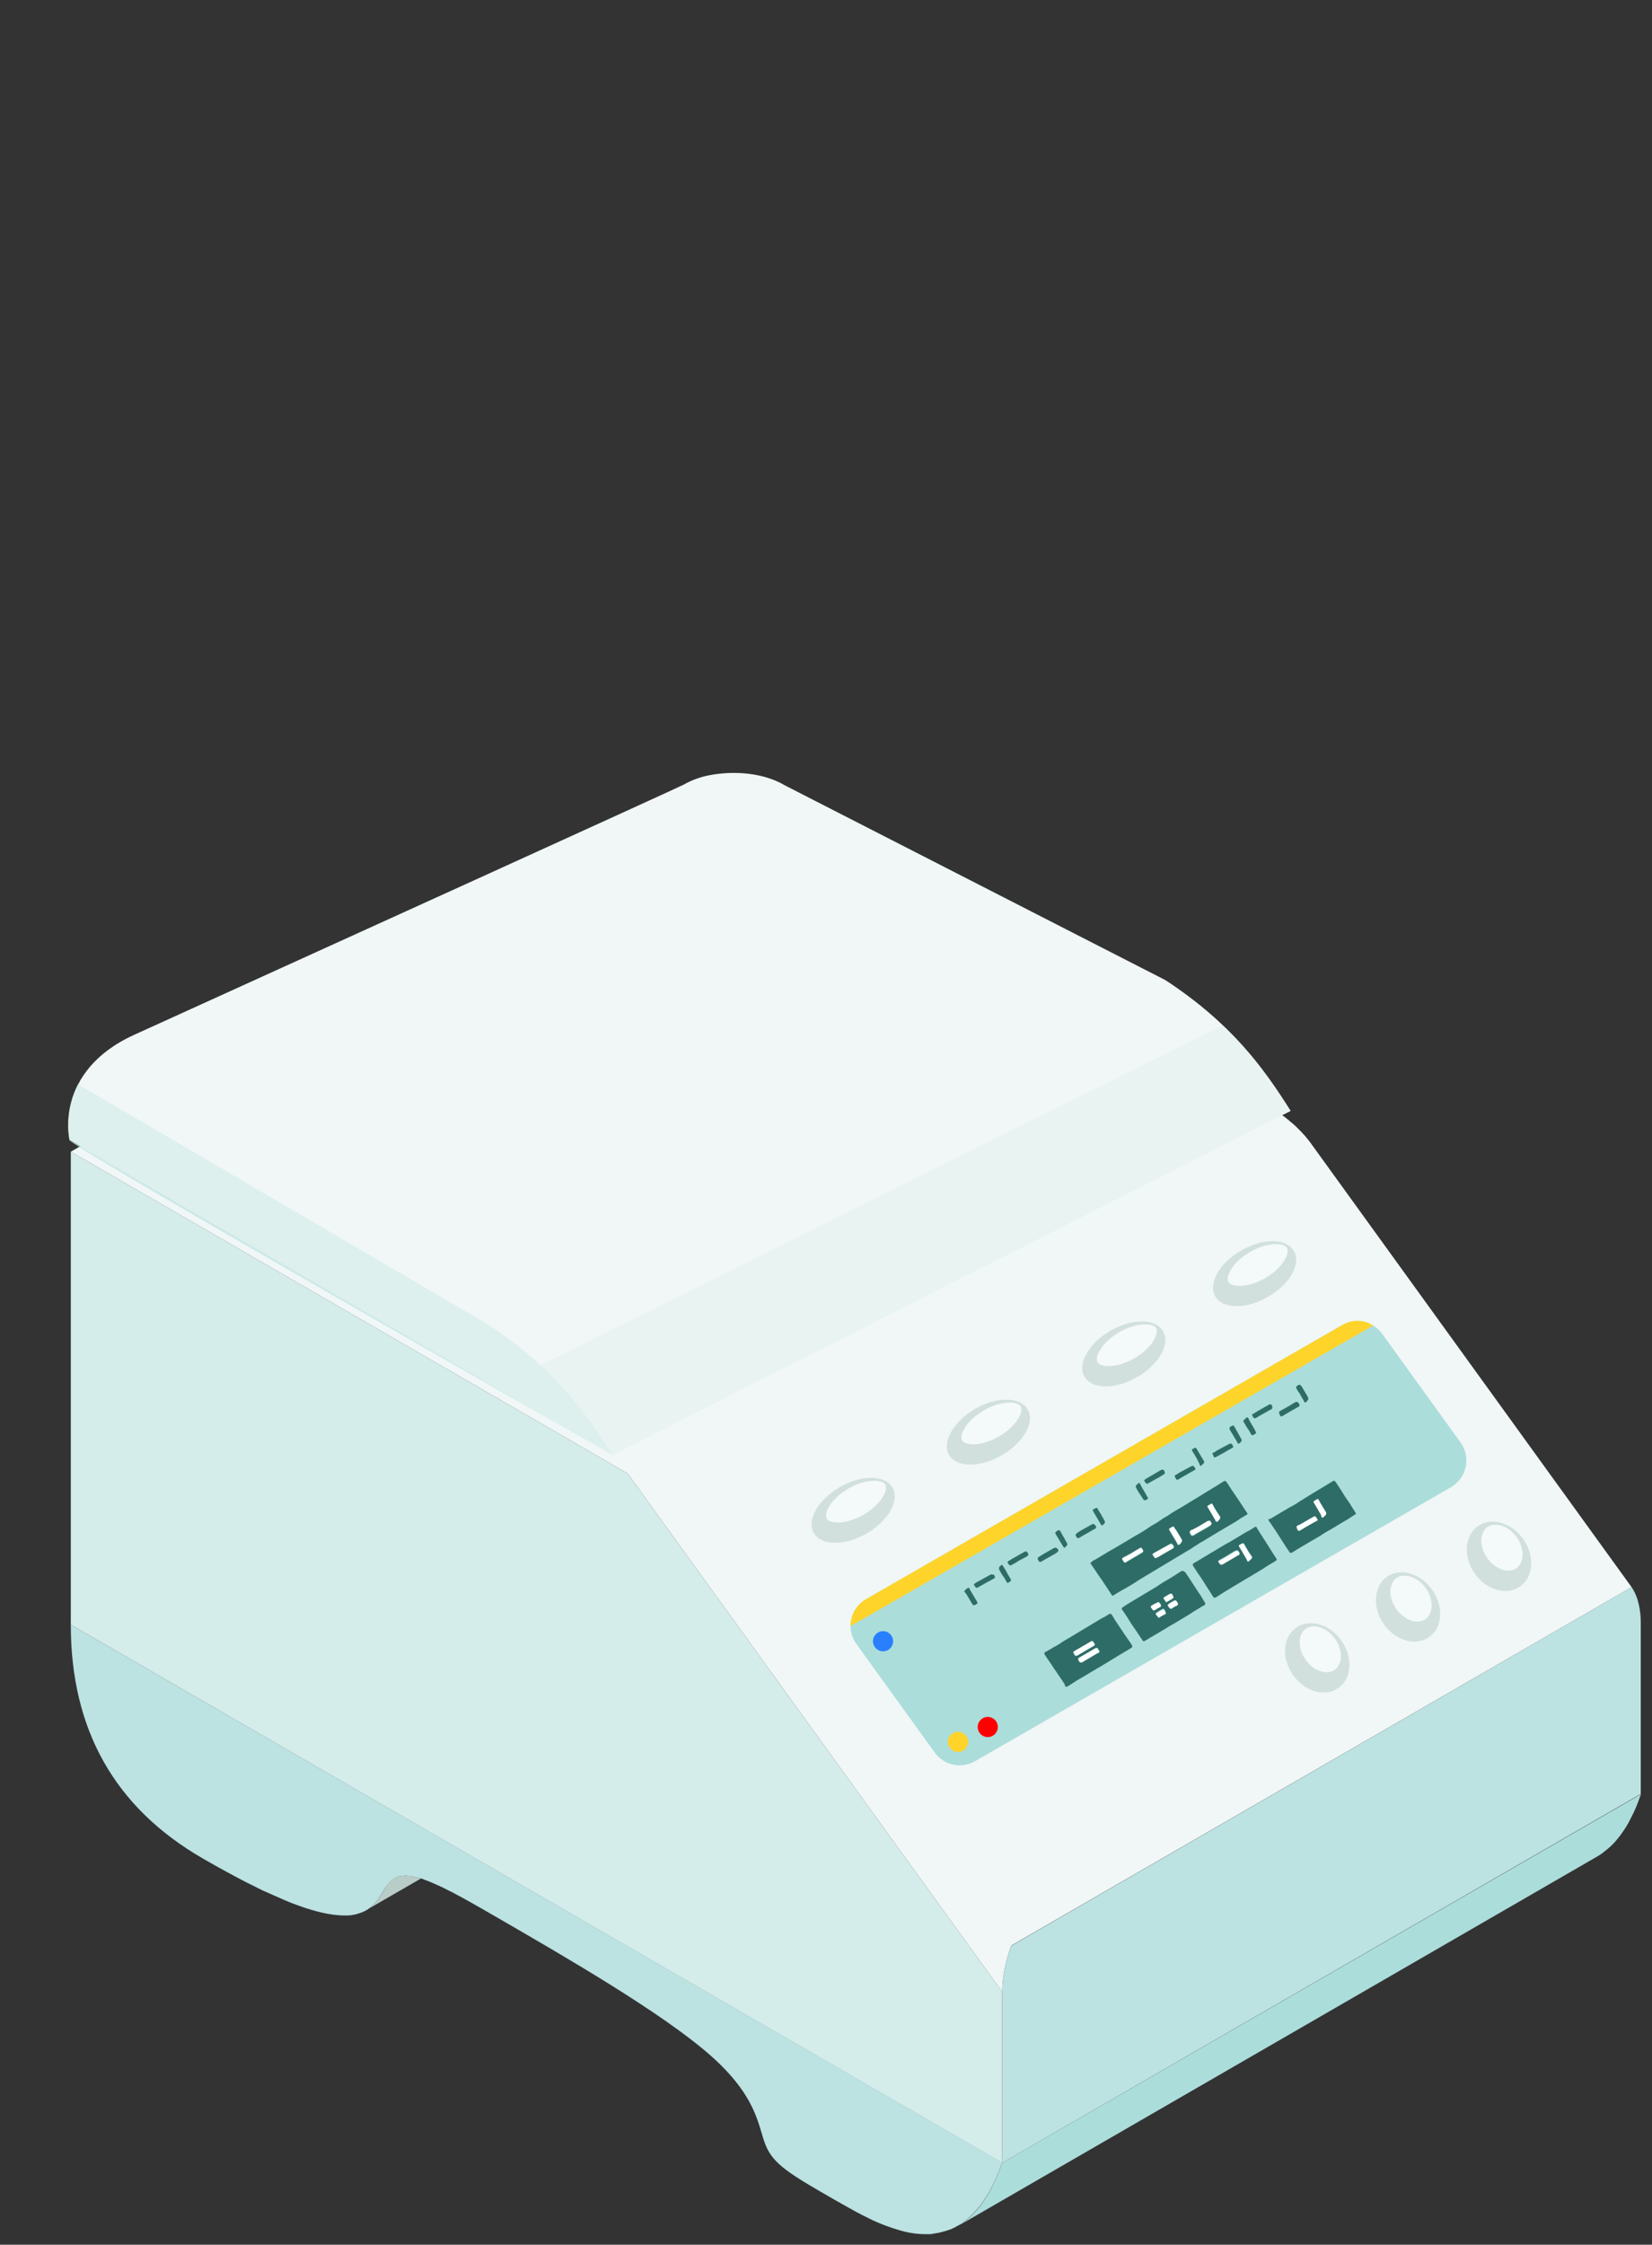 <?xml version="1.0" encoding="utf-8"?>
<!-- Generator: Adobe Illustrator 24.1.0, SVG Export Plug-In . SVG Version: 6.00 Build 0)  -->
<svg version="1.1" id="Capa_1" xmlns="http://www.w3.org/2000/svg" xmlns:xlink="http://www.w3.org/1999/xlink" x="0px" y="0px"
	 viewBox="0 0 721 979" style="enable-background:new 0 0 721 979;" xml:space="preserve">
<rect x="0" y="0" width="721" height="979" fill="#333333" stroke="none"/>
<style type="text/css">
	.st0{fill:#BCE2E2;}
	.st1{fill:#D4ECEA;}
	.st2{fill:#ABDDDB;}
	.st3{fill:#FFFFFF;}
	.st4{fill:#F0F7F6;}
	.st5{fill:#B8CCC8;}
	.st6{opacity:0.25;fill:#D4ECEA;enable-background:new    ;}
	.st7{opacity:0.7;}
	.st8{fill:#2A7FFF;}
	.st9{fill:#FF0000;}
	.st10{fill:#FFD42A;}
	.st11{fill:#2E6D67;}
	.st12{fill:#D1E0DD;}
	.st13{fill:#F4F9F9;}
</style>
<g>
	<g>
		<g>
			<g>
				<g>
					<path class="st0" d="M216.3,489.5c0-0.5,0.1-0.9,0.1-1.4c0-0.3,0.1-1,0.1-1c0.1-0.4,0.1-0.8,0.2-1.2c0.1-0.4,0.2-0.8,0.2-1.1
						c0.1-0.5,0.2-0.9,0.4-1.5c0.1-0.5,0.3-0.9,0.4-1.4c0.1-0.5,0.3-0.9,0.5-1.4c0.4-0.9,0.7-1.8,1.2-2.8c0.1-0.3,0.3-0.5,0.4-0.8
						c1.1-2.2,2.4-4.3,3.9-6.4c0.7-0.9,1.4-1.9,2.2-2.7c0.5-0.6,1.1-1.2,1.6-1.8c1.1-1.2,2.3-2.4,3.6-3.5c0.6-0.6,1.3-1.1,1.9-1.7
						c1.3-1.1,2.7-2.2,4.1-3.2c0.7-0.5,1.3-0.9,2.2-1.5c0.7-0.5,1.4-0.9,2.2-1.5c0.7-0.4,1.3-0.8,2-1.2c0.2-0.1,0.5-0.3,0.7-0.4
						c0.7-0.4,1.3-0.8,2-1.1c2.1-1.2,4.4-2.3,6.7-3.3c0.8-0.4,1.6-0.7,2.4-1.1c0.9-0.4,3.7-1.5,4.2-1.6c1.4-0.5,2.8-1,4.3-1.5
						c0.9-0.3,1.9-0.6,2.9-0.9c0,0,2-0.6,3-0.9c0.5-0.1,2.5-0.7,3-0.8c1-0.2,4.1-1,4.6-1.1s5.1-1,6.2-1.2c1.2-0.2,2.5-0.4,3.7-0.6
						c1.4-0.2,5.4-0.7,5.9-0.8c2.9-0.3,5.8-0.6,8.7-0.7c0.9-0.1,4.1-0.2,4.7-0.2c1,0,2,0,3-0.1c4.3,0,8.6,0.1,12.9,0.4
						c1.4,0.1,5.3,0.5,5.9,0.5c1.8,0.2,3.5,0.4,5.3,0.6c0.7,0.1,3.1,0.5,3.6,0.6c7.5,1.3,14.9,3,21.9,5.4c0.4,0.1,0.8,0.3,1.1,0.4
						c2.3,0.8,4.6,1.7,6.8,2.6c0.7,0.3,1.3,0.5,1.9,0.8c1.3,0.6,2.5,1.2,3.7,1.8c1.9,0.9,3.7,1.9,5.4,2.9c0.5,0.3,0.9,0.5,1.4,0.8
						c7.3,4.4,14,9.9,18.9,16.5c0.4,0.5,0.7,1,1,1.4c3.1,4.6,5.1,9.4,6,14.2c0.2,1,0.3,1.9,0.4,2.9c0,0.5,0.1,1,0.1,1.5s0,1,0,1.5
						s0,0.9,0,1.4c-0.4,7.4-3.2,14.7-8.6,21.4c-9,11.4-23.4,19.3-37.2,24.1c-36.2,12.6-84.2,10.2-116.1-8.1
						c-7.2-4.1-14-9.3-19.2-15.8c-5.6-7-8.4-14.4-8.7-21.8c0-0.4,0-0.8,0-1.1c0-0.5,0-1,0-1.5C216.3,490.2,216.3,489.9,216.3,489.5z
						"/>
					<path class="st1" d="M184.4,497.7c0,0.1,0,0.3,0.1,0.4c0.1,0.4,0.1,0.9,0.2,1.3c0.1,0.4,0.1,0.7,0.2,1.1
						c0.1,0.7,0.3,1.4,0.5,2.1c0.1,0.2,0.1,0.4,0.2,0.7c0.1,0.3,0.2,0.6,0.2,0.9c0.2,0.7,0.4,1.5,0.7,2.2c0.1,0.2,0.1,0.4,0.2,0.6
						c0.1,0.3,0.2,0.6,0.3,0.9c0.2,0.5,0.4,1.1,0.7,1.6c0.3,0.7,0.6,1.4,0.9,2c0.2,0.5,0.5,1,0.8,1.5c0.1,0.2,0.2,0.4,0.4,0.7
						s0.3,0.6,0.5,0.9c0.4,0.7,0.8,1.5,1.3,2.2c0.2,0.3,0.4,0.6,0.6,0.9c0.6,0.9,1.2,1.8,1.9,2.7c0.3,0.4,0.6,0.8,0.9,1.2
						c2.5,3.3,5.6,6.7,9.2,9.9c3.8,3.4,7.9,6.5,12.3,9.4c0-16.3,0.1-51,0.1-51.4c0-0.5,0.1-0.9,0.1-1.4c0-0.3,0.1-1,0.1-1
						c0.1-0.4,0.1-0.8,0.2-1.2c0.1-0.4,0.2-0.8,0.2-1.1c0.1-0.5,0.2-1,0.4-1.4c0.2-0.6,0.3-1,0.5-1.5c0.1-0.5,0.3-0.9,0.5-1.4
						c0.4-0.9,0.7-1.9,1.2-2.8c0.1-0.3,0.3-0.5,0.4-0.8c1.1-2.2,2.4-4.3,3.9-6.4c0.3-0.4,0.7-0.9,1-1.3c0.4-0.5,0.7-0.9,1.1-1.4
						c0.5-0.6,1.1-1.3,1.6-1.8c1.1-1.2,2.3-2.4,3.6-3.5c0.6-0.6,1.3-1.1,1.9-1.7c1.3-1.1,2.7-2.2,4.1-3.2c0.7-0.5,1.3-1,2-1.4
						c0.9-0.6,1.6-1,2.3-1.5c0.8-0.5,1.5-0.9,2.1-1.3c0.2-0.1,0.5-0.3,0.7-0.4c0.7-0.4,1.3-0.8,2-1.1c2.1-1.2,4.4-2.2,6.7-3.3
						c0.8-0.4,1.6-0.7,2.4-1.1c0.9-0.4,3.7-1.5,4.2-1.6c1.4-0.5,2.8-1,4.3-1.5c1-0.3,1.9-0.6,2.9-0.9s5.5-1.5,6-1.7
						c1-0.2,1.9-0.5,2.9-0.7c0.7-0.2,1.2-0.3,1.7-0.4s1-0.2,1.5-0.3c0.5-0.1,1-0.2,1.6-0.3c1-0.2,2-0.4,3.1-0.6
						c1.2-0.2,2.5-0.4,3.7-0.6c1.4-0.2,2.9-0.4,4.4-0.6c0.5-0.1,1-0.1,1.5-0.2c2.9-0.3,5.8-0.6,8.7-0.7c0.9-0.1,4.1-0.2,4.7-0.2
						c1,0,2,0,3-0.1c4.3,0,8.6,0.1,12.9,0.4c1.4,0.1,2.8,0.2,4.1,0.3c0.6,0.1,1.2,0.1,1.8,0.2c1.8,0.2,3.5,0.4,5.3,0.6
						c0.7,0.1,3.1,0.5,3.6,0.6c7.5,1.3,14.9,3,21.9,5.4c0.4,0.1,0.8,0.3,1.1,0.4c2.3,0.8,4.6,1.7,6.8,2.6c0.7,0.3,1.3,0.6,1.9,0.8
						c1.3,0.6,2.5,1.1,3.7,1.8c1.9,0.9,3.7,1.9,5.4,2.9c0.5,0.3,0.9,0.5,1.4,0.8c6.7,4,12.9,8.9,17.7,15c0.4,0.5,0.8,1,1.1,1.5
						c0.3,0.5,0.7,1,1,1.4c3,4.3,5,9.1,6,14.2c0.2,1,0.3,1.9,0.4,2.9c0,0.5,0.1,1,0.1,1.5s0,1,0,1.5c0,0,0,32.5,0,48.8
						c4.3-2.8,8.4-5.8,12.1-9.2c1.8-1.6,3.5-3.3,5-4.9c0.4-0.4,0.8-0.8,1.1-1.2c0.4-0.4,0.7-0.8,1.1-1.2s0.7-0.9,1-1.3
						c0.2-0.3,1.2-1.5,1.3-1.7c0.2-0.2,1.2-1.7,1.6-2.2c0.2-0.3,0.3-0.5,0.5-0.7c0.2-0.4,0.5-0.7,0.7-1.1c0.4-0.7,0.8-1.2,1.1-1.8
						c0.5-0.8,0.8-1.4,1.1-2c0.4-0.7,0.7-1.3,1-1.9c0.3-0.7,0.6-1.2,0.8-1.8c0.1-0.2,0.1-0.3,0.2-0.4c0.4-1,0.8-2,1.1-3
						c0.1-0.3,0.2-0.6,0.3-0.9c0.2-0.6,0.4-1.3,0.6-1.9c0.1-0.4,0.2-0.8,0.3-1.3c0.1-0.6,0.3-1.2,0.4-1.8c0.1-0.4,0.1-0.8,0.2-1.1
						c0.1-0.6,0.2-1.1,0.3-1.7c-2.6-20.2-19-36-36.8-46.3c-58.8-33.9-158.5-26.8-200.3,15.5C192.2,475.5,185.9,485.9,184.4,497.7z"
						/>
					<path class="st2" d="M224.9,515c-5.6-7-8.4-14.4-8.7-21.8c0-0.4,0-0.8,0-1.1c0,16.3,0,32.6,0,48.8c0.7,0.4,1.3,0.9,2,1.3
						c0.5,0.3,2.3,1.4,2.8,1.7c1.7,1,3.2,1.8,4.7,2.6c0.1,0.1,0.3,0.1,0.4,0.2c0.5,0.3,2.2,1.1,2.5,1.2c1.6,0.7,3.1,1.5,4.7,2.2
						c0.5,0.2,4.5,1.9,4.9,2.1c0.5,0.2,0.9,0.4,1.4,0.6c10.3,4,20.9,6.9,31.2,8.9c4.9,0.9,9.9,1.8,15,2.3c0.8,0.1,5.3,0.5,5.5,0.6
						c0.7,0.1,3.9,0.3,4.7,0.4c1.9,0.1,8.3,0.4,9,0.4c15.3,0.5,30.6-0.8,45.2-3.4c0.7-0.1,4.8-1,5.5-1.1
						C373,557,391,550.8,406.1,541c0,0,0-32.6,0-48.8c0,0.5,0,0.9,0,1.4c-0.4,7.4-3.2,14.7-8.6,21.4c-9,11.4-23.4,19.3-37.2,24.1
						c-36.2,12.6-84.2,10.2-116.1-8.1C236.9,526.7,230.1,521.6,224.9,515z"/>
					<path class="st3" d="M172.7,489.7c0.1-0.6,0.1-1.3,0.1-1.9c0.1-0.7,0.2-1.4,0.3-2.1c0.1-0.6,0.2-1.1,0.3-2
						c0-0.2,0.1-0.4,0.1-0.6c0.1-0.5,0.2-1.1,0.3-1.6c0.1-0.6,0.3-1.1,0.4-1.7c0.1-0.3,0.1-0.5,0.2-0.8c0.3-1.2,0.7-2.3,1.1-3.5
						c0.1-0.4,0.3-0.7,0.4-1.1c0.2-0.6,0.5-1.1,0.7-1.7c0.2-0.5,0.9-2,1-2.1c0.3-0.5,0.5-1.1,0.8-1.6c0.1-0.2,0.7-1.3,0.9-1.7
						c0.2-0.4,0.4-0.7,0.6-1.1c0.2-0.4,0.5-0.8,0.8-1.3c0.1-0.1,0.2-0.3,0.3-0.4c0.3-0.4,0.5-0.8,0.8-1.2c0.3-0.4,0.5-0.8,0.8-1.1
						c1.3-1.9,2.7-3.6,4.2-5.4c0.4-0.5,0.9-1,1.3-1.5c13.4-14.9,33.1-25.4,52.1-31.9c12.3-4.2,25.4-7.2,38.9-9.1
						c1.5-0.2,6.8-0.8,8.1-0.9c23.1-2.3,47.1-1.3,69.5,3.3c0.7,0.1,5.1,1.1,6.7,1.5c14.7,3.5,28.6,8.5,40.9,15
						c1.5,0.8,3.1,1.6,4.5,2.5c1.1,0.6,2.1,1.2,3.2,1.9c10.6,6.5,20.3,14.8,27.2,24.6c0.2,0.3,0.5,0.7,0.7,1
						c0.4,0.6,0.8,1.1,1.1,1.7c0.4,0.7,0.8,1.3,1.2,2.1c3.8,6.5,6,13.3,6.8,20c0,0.4,0.1,0.7,0.1,1.1s0,0.7,0.1,1.1
						c0,0.7,0.1,1.3,0.1,2c0,0.4,0,0.8,0,1.3c0,0.6,0,1.2,0,1.8c-0.5,10.8-4.7,21.5-12.6,31.4c-40.1,50.6-155.3,62.5-223.6,23.3
						c-10.5-6.1-20.4-13.5-28-23.1c-8.2-10.4-12.3-21.4-12.7-32.3c0-0.3,0-0.6,0-0.9c0-0.1,0-0.4,0-0.4
						C172.7,491.4,172.7,490.7,172.7,489.7z M438.2,492c0-10.3-3.8-20.7-11.6-30.6c-6.9-8.7-15.9-15.6-25.6-21.2
						c-61.9-35.5-168-25.8-205.4,21.3c-7.2,9.1-11.1,19-11.5,29c0,0.3,0,0.5,0,0.8c0,0.4,0,0.9,0,1.3c0,0.3,0,0.7,0,1s0,0.5,0.1,1.1
						c0,0.7,0.1,1.5,0.2,2.2c0,0.3,0.1,0.6,0.1,0.8c0,0.1,0,0.3,0.1,0.4c0.1,0.4,0.1,0.9,0.2,1.3c0.1,0.4,0.1,0.7,0.2,1.1
						c0.1,0.7,0.3,1.4,0.5,2.1c0.1,0.2,0.1,0.4,0.2,0.7c0.1,0.3,0.2,0.6,0.2,0.9c0.2,0.7,0.4,1.4,0.7,2.2c0.1,0.2,0.1,0.4,0.2,0.6
						c0.1,0.3,0.2,0.6,0.3,0.9c0.2,0.5,0.4,1.1,0.7,1.7s0.6,1.3,0.9,1.9c0.2,0.5,0.5,1,0.8,1.5c0.1,0.2,0.2,0.4,0.4,0.7
						s0.3,0.6,0.5,0.9c0.4,0.7,0.8,1.5,1.3,2.2c0.2,0.3,0.4,0.6,0.6,0.9c0.6,0.9,1.2,1.8,1.9,2.7c0.3,0.4,1.5,2,1.8,2.4
						c5.7,7.2,12.9,13.1,20.6,18.1c0.7,0.4,1.3,0.9,2,1.3c0.5,0.3,2.3,1.4,3.1,1.8c1.5,0.8,2.9,1.7,4.4,2.4c0.1,0.1,0.3,0.2,0.4,0.2
						c0.5,0.3,1.1,0.6,1.6,0.8c0.3,0.2,0.6,0.3,0.8,0.4c1.6,0.7,3.1,1.5,4.7,2.2c0.5,0.2,2.5,1.1,3,1.3c0.3,0.1,2.9,1.2,3.4,1.4
						c14.4,5.6,30,9.3,46.1,11.2c0.8,0.1,1.7,0.2,2.5,0.3s6.8,0.6,7.7,0.7c1.9,0.1,3.8,0.2,5.7,0.3c0.4,0,0.9,0.1,1.3,0.1
						c0.6,0,1.3,0.1,1.9,0.1c15.2,0.2,30.5-0.8,45.2-3.4c0.4-0.1,0.7-0.1,1.1-0.2c0.3-0.1,0.7-0.1,1-0.2c0.4-0.1,0.9-0.2,1.3-0.3
						c0.7-0.2,1.4-0.3,2.1-0.4c27.7-6.2,52-17.7,67.5-34c0.4-0.4,0.8-0.8,1.1-1.2c0.4-0.4,0.7-0.8,1.1-1.2c0.3-0.4,0.7-0.8,1-1.3
						c0.1-0.1,0.2-0.3,0.3-0.4c0.1-0.1,2.3-3.1,2.6-3.6c0.2-0.3,0.3-0.5,0.5-0.7c0.3-0.4,0.5-0.7,0.8-1.2s0.7-1.1,1.1-1.9
						c0.3-0.6,0.7-1.2,1-1.9c0.3-0.6,0.6-1.2,1-2c0.3-0.6,0.5-1.1,0.8-1.7c0.1-0.2,0.1-0.3,0.2-0.4c0.4-1,0.8-2,1.1-3
						c0.1-0.3,0.2-0.6,0.3-0.9c0.2-0.6,0.4-1.3,0.6-1.9c0.1-0.4,0.2-0.8,0.3-1.3c0.1-0.6,0.3-1.2,0.4-1.8c0.1-0.4,0.1-0.8,0.2-1.1
						c0.1-0.6,0.2-1.1,0.3-1.7c0-0.1,0-0.3,0.1-0.4c0-0.4,0.1-0.8,0.1-1.2c0.1-0.7,0.1-1.3,0.1-2c0-0.6,0.1-1.2,0.1-1.8V492H438.2z"
						/>
					<path class="st1" d="M449.5,494c-0.5,10.8-4.7,21.5-12.6,31.4c-40.1,50.6-155.3,62.5-223.6,23.3c-10.5-6.1-20.4-13.5-28-23.1
						c-8.2-10.4-12.3-21.4-12.7-32.3c0-0.3,0-0.6,0-0.9c0,3.4,0,6.8,0,10.2c0-0.1,0,0.2,0,0.4c0-0.2,0-0.3,0-0.4
						c-0.2,13.8,5.8,29.2,21.8,43.6c19.4,17.6,47.1,27.9,72.8,32.8c28.5,5.5,59.1,5.5,87.6,0.1c25.7-4.9,53.4-15.2,72.8-32.7
						c15.1-13.6,21.4-28.2,21.9-41.4c0-0.3,0-9,0-12.6C449.5,492.9,449.5,493.4,449.5,494z"/>
					<path class="st4" d="M401,451.3c17.8,10.3,34.2,26.1,36.8,46.3c0-0.1,0-0.3,0.1-0.4c0.1-0.4,0.1-0.8,0.1-1.2
						c0.1-0.6,0.1-1.3,0.1-2s0.1-1.3,0.1-1.9c0-10.5-3.8-20.9-11.6-30.8c-6.9-8.7-15.9-15.6-25.6-21.2
						c-61.9-35.5-168-25.8-205.4,21.3c-7.2,9.1-11.1,19-11.5,29c0,0.3,0,0.5,0,0.8s0,0.5,0,0.8c0,0.2,0,0.3,0,0.5c0,0.3,0,0.7,0,1
						s0,0.5,0,0.7c0.1,1,0.1,1.8,0.2,2.5c0,0.3,0.1,0.6,0.1,0.8c1.5-11.7,7.8-22.2,16.3-30.8C242.5,424.5,342.2,417.4,401,451.3z"/>
					<polygon class="st1" points="30.9,502.3 30.9,708.6 437.4,943.3 437.4,868.7 273.9,642.6 					"/>
					<path class="st0" d="M184.2,819.4c0.3,0.1,0.7,0.2,1,0.4c0.4,0.1,1.6,0.6,1.9,0.7c0.1,0,2.6,1.1,2.8,1.2
						c0.2,0.1,0.5,0.2,0.7,0.3c0.9,0.4,1.8,0.8,2.8,1.3c0.1,0.1,4,2,4,2c0.3,0.2,3.8,2,4.3,2.3c5.1,2.8,10.8,6.1,17.2,9.8
						c28,16.2,69.9,40.4,90.9,58.8c21,18.4,21,31.2,24.4,39.5c3.5,8.3,10.3,12.4,31.1,24.3c0.7,0.4,7.8,4.4,8.6,4.8
						c0.8,0.4,1.5,0.8,2.3,1.2s3.2,1.6,3.6,1.8c0.8,0.4,1.6,0.8,2.4,1.1c3.3,1.5,6.7,2.7,10.1,3.7c0.8,0.2,1.7,0.5,2.5,0.7
						c3,0.7,6,1.1,9,1.1c0.4,0,0.8,0,1.1,0c0.3,0,0.6,0,0.8,0c0.4,0,0.7,0,0.9-0.1c0.2,0,0.4,0,0.6-0.1c0.4,0,0.7-0.1,1.1-0.2
						c0.3,0,0.5-0.1,0.8-0.1s0.6-0.1,0.9-0.2c0.3-0.1,0.6-0.1,0.9-0.2c0.4-0.1,0.5-0.1,0.7-0.2c0.4-0.1,0.6-0.2,0.8-0.2
						c0.2,0,0.4-0.1,0.6-0.2c0.1,0,0.2-0.1,0.4-0.1c0.6-0.2,1-0.4,1.5-0.5c0.2-0.1,0.4-0.2,0.6-0.3s0.3-0.1,0.5-0.2
						c0.1-0.1,0.6-0.3,0.6-0.3c0.2-0.1,0.8-0.4,0.9-0.5c0.4-0.2,0.5-0.3,0.6-0.3c0.5-0.3,0.8-0.5,1.1-0.6c0.3-0.2,0.7-0.4,1-0.7
						c0.4-0.3,0.6-0.4,0.8-0.6c0.2-0.2,0.7-0.6,0.7-0.6c6-4.8,11.4-12.7,15.7-25L30.9,708.6c0,45.8,19.2,79.8,57.7,102
						c7.1,4.1,13.6,7.6,19.4,10.6c1.7,0.8,3.3,1.6,4.8,2.4c1.6,0.8,3.1,1.5,4.6,2.1c1.5,0.7,2.9,1.3,4.3,1.9c0.7,0.3,1.4,0.6,2,0.9
						c1.3,0.6,3.9,1.6,3.9,1.6c1.2,0.5,2.5,0.9,3.6,1.3c0.6,0.2,1.2,0.4,1.7,0.6c7.8,2.6,13.7,3.5,18.2,3.4c0.3,0,0.6,0,0.8,0
						c0.8,0,1.6-0.1,2.3-0.3c0.4-0.1,0.6-0.1,0.7-0.1c0.2,0,0.5-0.1,0.7-0.2c0.2-0.1,0.4-0.1,0.7-0.2c0.2-0.1,0.4-0.1,0.6-0.2
						c0.2-0.1,0.4-0.1,0.6-0.2c0.2-0.1,0.8-0.3,0.8-0.3c0.1-0.1,0.3-0.1,0.4-0.2c0,0,0.4-0.2,0.5-0.2c0.7-0.4,1.1-0.6,1.5-0.9
						c0.3-0.2,0.5-0.4,0.8-0.6c0.2-0.2,0.4-0.3,0.6-0.5c3.8-3.2,5.3-7.7,7.7-10.3c0.7-0.8,1.5-1.4,2.3-1.9c0.4-0.3,0.9-0.5,1.4-0.7
						c0.1,0,0.3-0.1,0.4-0.1c0.3-0.1,0.7-0.2,1-0.2c2.4-0.5,5.4,0,8.9,1C184,819.3,184.1,819.4,184.2,819.4z"/>
					<path class="st5" d="M162.1,831.5c-0.2,0.2-0.4,0.3-0.6,0.5c-0.3,0.2-0.5,0.4-0.8,0.6c-0.1,0.1-0.2,0.2-0.4,0.2
						c7.8-4.5,15.6-9,23.4-13.5c-3.5-1.1-6.4-1.5-8.9-1c-0.3,0.1-0.7,0.1-1,0.2c-0.1,0-0.3,0.1-0.4,0.1c-0.5,0.2-1,0.4-1.4,0.7
						c-0.8,0.5-1.6,1.1-2.3,1.9C167.5,823.9,165.9,828.3,162.1,831.5z"/>
					<path class="st2" d="M697.4,809.5c0.5-0.3,1-0.6,1.4-0.9c0.2-0.2,0.5-0.3,0.7-0.5s0.4-0.3,0.6-0.5c0.5-0.4,1-0.8,1.5-1.2
						c0.2-0.2,0.5-0.4,0.7-0.6c0.2-0.2,0.5-0.4,0.7-0.6c0.2-0.2,0.5-0.5,0.7-0.7s0.4-0.5,0.7-0.7c0.3-0.3,0.5-0.6,0.8-0.9
						c0.6-0.7,1.2-1.5,1.8-2.2c1.1-1.5,2.2-3.1,3.2-4.8c0.4-0.6,0.7-1.3,1.1-2c0.4-0.8,0.8-1.6,1.2-2.4c0.2-0.4,0.4-0.8,0.6-1.2
						c1.1-2.4,2.1-5,3.1-7.8L437.4,943.3c-4.3,12.3-9.7,20.3-15.7,25c0,0-0.5,0.4-0.7,0.6c-0.2,0.2-0.4,0.3-0.7,0.5
						c-0.5,0.3-0.8,0.6-1.1,0.8c-0.3,0.2-0.5,0.3-0.7,0.4C511.1,917.1,697.3,809.6,697.4,809.5z"/>
					<path class="st0" d="M437.4,868.7v74.6l278.7-160.9v-74.6c0-5.3-1-11.2-4-15.6L441.4,848.6C439,854.9,437.4,862,437.4,868.7z"
						/>
					<path class="st1" d="M561,487.3c-0.9-0.7-1.9-1.4-2.8-2c1,0.7,2,1.4,3,2.2C561.2,487.4,561.1,487.3,561,487.3z"/>
					<path class="st1" d="M561.4,487.6c0.8,0.6,1.8,1.4,2.7,2.2C563.2,489,562.3,488.3,561.4,487.6z"/>
					<path class="st1" d="M564.8,490.4c0.4,0.4,0.8,0.7,1.1,1.1c-0.1-0.1-0.2-0.2-0.3-0.3c-0.2-0.2-0.4-0.4-0.6-0.6L564.8,490.4z"/>
					<path class="st4" d="M711.8,691.8c-46.7-64.5-93.3-129.1-140-193.6c-0.1-0.1-0.2-0.3-0.3-0.4c-0.4-0.5-0.6-0.8-0.8-1
						s-0.3-0.4-0.5-0.6s-0.3-0.4-0.5-0.6c-0.4-0.5-0.7-0.8-1-1.1c-0.2-0.2-0.4-0.5-0.6-0.7c-0.2-0.2-0.7-0.7-0.7-0.7
						c-0.4-0.4-0.7-0.7-1.1-1.1c-0.1-0.1-0.2-0.2-0.3-0.3c-0.6-0.6-1-0.9-1.4-1.3c-0.3-0.3-0.5-0.5-0.7-0.6
						c-0.9-0.8-1.9-1.6-2.8-2.3c-1-0.8-2-1.5-3-2.2c-0.3-0.2-0.7-0.5-1-0.7c-0.4-0.3-247.6-143.2-247.6-143.2L30.9,502.3l243,140.3
						l163.5,226.1c0-6.8,1.6-13.8,4-20.2l270.7-156.3C712,692,711.9,691.9,711.8,691.8z M267.2,579c-25.6-4.9-53.3-15.2-72.8-32.8
						c-15.9-14.4-21.9-29.8-21.8-43.6c0-3.4,0.1-12.8,0.1-13c0.1-0.6,0.1-1.3,0.1-1.9c0.1-0.7,0.2-1.4,0.3-2.1
						c0.1-0.6,0.2-1.1,0.3-1.7c0.1-0.5,0.1-0.7,0.2-0.9c0.1-0.5,0.2-1.1,0.3-1.6c0.1-0.6,0.3-1.1,0.4-1.7c0.1-0.3,0.1-0.5,0.2-0.8
						c0.3-1.2,0.7-2.3,1.1-3.5c0.1-0.4,0.3-0.7,0.4-1.1c0.2-0.6,0.5-1.1,0.7-1.7c0.2-0.5,0.9-2,1-2.1c0.3-0.5,0.5-1.1,0.8-1.6
						c0.1-0.2,0.2-0.3,0.3-0.5c0.2-0.4,0.4-0.8,0.7-1.2c0.2-0.4,0.4-0.7,0.6-1.1c0.3-0.4,0.5-0.8,0.8-1.3c0.1-0.1,0.2-0.3,0.3-0.4
						c0.3-0.4,0.5-0.8,0.8-1.2c0.2-0.4,0.5-0.8,0.8-1.1c1.3-1.9,2.7-3.6,4.2-5.4c0.4-0.5,0.9-1,1.3-1.5c19.8-22.1,53.7-36,91-41
						c1.4-0.2,2.9-0.4,4.3-0.5c1.2-0.1,2.5-0.3,3.8-0.4c23.2-2.3,47.1-1.1,69.5,3.3c0.7,0.1,5.1,1.1,6.7,1.5
						c14.7,3.4,28.6,8.4,40.9,15c1.5,0.8,3.1,1.6,4.5,2.5c1.1,0.6,2.1,1.3,3.2,1.9c9.3,5.7,17.9,12.6,24.7,21.1
						c0.9,1.1,1.7,2.3,2.5,3.4c0.2,0.3,0.5,0.7,0.7,1c0.4,0.6,0.8,1.1,1.1,1.7c0.4,0.7,0.8,1.3,1.2,2c3.6,6.3,5.9,13,6.8,20.1
						c0,0.4,0.1,0.7,0.1,1.1s0.1,0.7,0.1,1.1c0,0.7,0.1,1.3,0.1,2c0,0.4,0,13.8,0,14.1c-0.5,13.2-6.8,27.8-21.9,41.4
						c-19.5,17.5-47.2,27.8-72.8,32.7C326.3,584.5,295.7,584.5,267.2,579z"/>
				</g>
			</g>
		</g>
	</g>
</g>
<g>
	<path class="st4" d="M508.7,427.5l-166-84.9c-9.6-5.7-22.6-6.6-33.6-4.4c-3.8,0.8-7.4,2.1-10.7,4c-0.2,0.3-152.3,69.4-239.8,109.1
		c-35.4,16.1-28.2,45.9-28.2,45.9l236.9,137.4l296-150.1C551.2,465.3,537.3,446.3,508.7,427.5z"/>
	<path class="st6" d="M533.7,447.2L235.8,595.4c14.1,13,23.2,26,31.4,39.1c0,0-3.3-1.9-9.1-5.1l0,0l9.1,5.3l296-150.1
		C555.4,472,546.7,459.5,533.7,447.2z"/>
	<g class="st7">
		<path class="st0" d="M30.3,497.2c-1.1,1.9,184.3,107.4,227.8,132.1L30.3,497.2L30.3,497.2z"/>
		<path class="st1" d="M30.2,496.7c0.1,0.3,0.1,0.5,0.1,0.5l0,0C30.6,497,30.5,496.9,30.2,496.7z"/>
		<path class="st1" d="M212.7,577.5L34,472.9c-5.7,11.1-4.2,21.4-3.8,23.8c0.3,0.2,0.3,0.4,0.1,0.5l227.8,132.1
			c5.8,3.3,9.1,5.1,9.1,5.1C255.2,615.3,241.3,596.3,212.7,577.5z"/>
	</g>
</g>
<g>
	<g id="Capa_3_1_">
		<g>
			<path class="st2" d="M585.8,577.9L377.9,697.5c-6.9,4-8.7,13.1-4.2,19.4l34.3,47.5c4,5.5,11.5,7.1,17.4,3.8l207.9-119.6
				c6.9-4,8.7-13.1,4.2-19.4l-34.3-47.5C599.3,576.2,591.7,574.6,585.8,577.9z"/>
			<circle class="st8" cx="385.4" cy="715.8" r="4.4"/>
			<circle class="st9" cx="431.1" cy="753.2" r="4.4"/>
			<circle class="st10" cx="418.1" cy="759.7" r="4.4"/>
			<g id="dwrWbA_1_">
				<g>
					<path class="st11" d="M476.7,680.9c0.6-0.4,1.2-0.6,1.8-1c1-0.6,2-1.2,3-1.8c1-0.6,2-1.2,3-1.8c0.8-0.4,1.8-1,2.8-1.6
						c1.4-0.8,3-1.8,4.4-2.6c1.4-0.8,2.6-1.6,4-2.4c1.6-0.8,3-1.8,4.4-2.6c1.6-1.2,3.4-2.2,5.1-3.2c1.4-1,2.8-2,4.4-2.8
						c1.6-1.2,3.4-2.2,5.1-3.2c1.8-1,3.6-2.2,5.3-3.2c2.2-1.4,4.4-2.6,6.5-4c2.4-1.4,5-3,7.5-4.6c0.6-0.4,1-0.2,1.4,0.4
						c1.2,1.8,2.2,3.4,3.4,5.1c1.4,2,2.8,4.2,4.2,6.3c0.4,0.6,0.8,1.2,1.2,1.8c0.4,0.6,0.4,0.6-0.2,1c-0.8,0.4-1.6,1-2.4,1.4
						c-1.6,1.2-3.4,2.2-5.1,3.2c-1.4,0.8-3,1.8-4.4,2.6c-1.4,0.8-2.6,1.6-4,2.4s-2.8,1.8-4.4,2.6c-0.8,0.6-1.8,1.2-2.8,1.8
						c-1,0.8-2.2,1.4-3.2,2c-1,0.6-2,1.2-3,1.8c-1,0.6-2,1.2-3,1.8c-1,0.6-2,1.2-3,1.8c-1,0.6-2,1.2-3,1.8c-1,0.6-2,1.2-3,1.8
						c-1,0.6-2,1.2-3,1.8c-1,0.6-2,1.2-3,1.8c-0.8,0.6-1.8,1.2-2.8,1.8c-1,0.6-2,1.2-3,1.8c-1.6,0.8-3.2,1.8-4.8,2.8
						c-0.6,0.4-0.6,0.2-1-0.2c-0.4-0.8-1-1.4-1.4-2.2c-1.4-2-2.6-4-4-5.9c-1.2-1.8-2.4-3.6-3.6-5.3c0-0.2-0.2-0.4-0.2-0.6
						C476.5,681.3,476.7,681.1,476.7,680.9z M497.5,675.4c-1.4,0.8-2.6,1.6-4,2.4c-1,0.6-2,1-3,1.6c-0.8,0.4-0.8,0.6-0.4,1.2
						c0.8,1.2,0.8,1.2,2,0.4c2-1.2,4.2-2.4,6.1-3.6c0.2-0.2,0.4-0.2,0.6-0.4c0.2-0.2,0.2-0.4,0.2-0.6c-0.2-0.4-0.6-0.8-0.8-1.2
						c-0.2-0.2-0.2-0.2-0.4-0.2C497.7,675.2,497.5,675.2,497.5,675.4z M504.2,679.3c0,0.2,0.4,0,0.6,0s0.6-0.2,0.8-0.4
						c1.8-1,3.8-2.2,5.5-3.2c0.2-0.2,0.6-0.4,1-0.6c0.4-0.2,0.4-0.4,0.2-0.8c-0.8-1.2-0.8-1.4-2.2-0.6c-2.2,1.2-4.4,2.4-6.5,3.6
						c-0.2,0.2-0.4,0.4-0.6,0.6C503.2,678.5,503.6,679.1,504.2,679.3z M526.6,663.9c-2,1-4,2.2-5.9,3.4c-0.4,0.2-0.6,0.2-1,0.4
						c-0.6,0.2-0.6,0.4-0.4,1c0.2,0.2,0.2,0.6,0.4,0.8c0.4,0.4,0.6,0.4,1.2,0.2c0.4-0.2,0.6-0.4,1-0.6c2-1.2,4-2.2,5.9-3.4
						c0.2-0.2,0.4-0.2,0.6-0.4s0.2-0.4,0.2-0.6c-0.2-0.4-0.4-0.8-0.8-1.2c0-0.2-0.2-0.2-0.4-0.2C527.2,663.5,527,663.5,526.6,663.9z
						 M515.7,671.8c0-0.2,0-0.4-0.2-0.6c-1.2-1.6-2.2-3.4-3.2-5.1c-0.2-0.4-0.4-0.4-0.8-0.2c-0.4,0.2-0.6,0.4-1,0.6
						c-0.4,0.2-0.4,0.4-0.2,0.8c1,1.8,2,3.4,3,5c0.2,0.4,0.4,0.8,0.6,1.2c0.2,0.2,0.4,0.4,0.4,0.4
						C514.9,673.8,516.1,672.4,515.7,671.8z M527.2,657.4c1,1.8,2,3.4,3,5.1c0.2,0.2,0.2,0.6,0.4,0.8c0.2,0.4,0.4,0.4,0.8,0.2
						c0.4-0.4,0.6-0.8,1-1.2c0.4-0.4,0.2-0.6,0-1c-0.8-1.2-1.6-2.2-2.2-3.4c-0.4-0.6-0.6-1.2-1-1.8c-0.2-0.4-0.4-0.4-0.8-0.2
						c-0.4,0.2-0.6,0.4-1,0.6c-0.2,0-0.2,0.2-0.4,0.4C527,657.2,527,657.4,527.2,657.4z"/>
					<path class="st11" d="M554.3,662.5c1.4-0.8,2.6-1.6,4-2.4s3-1.8,4.4-2.6c1.2-0.6,2.2-1.2,3.2-1.8c0.8-0.6,1.8-1.2,2.8-1.8
						c1.4-0.8,2.8-1.8,4.2-2.6c1.4-0.8,2.6-1.6,4-2.4c1.6-1,3-1.8,4.6-2.8c0.6-0.4,1-0.4,1.4,0.2c0.6,1,1.4,2,2,3
						c1.2,2,2.6,4.2,4,6.1c0.8,1.4,1.8,2.8,2.6,4.2c0.4,0.4,0.4,0.6-0.2,1s-1,0.6-1.6,1c-1,0.8-2.2,1.4-3.2,2s-2,1.2-3,1.8
						c-1,0.6-2,1.2-3,1.8c-0.8,0.4-1.8,1-2.8,1.6c-1,0.8-2.2,1.4-3.2,2c-1.8,1-3.4,2-5.1,3c-1.8,1-3.6,2.2-5.3,3.2
						c-0.6,0.4-1,0.4-1.4-0.2c-0.6-1-1.4-2-2-3c-1-1.6-2.2-3.4-3.2-5c-1.2-1.8-2.2-3.4-3.4-5.1c-0.2-0.2-0.4-0.4-0.4-0.6
						C553.5,662.5,553.7,662.3,554.3,662.5z M573.3,661.5c-2,1-4,2.2-5.9,3.4c-0.4,0.2-0.6,0.2-1,0.4c-0.4,0.2-0.6,0.6-0.4,1
						c0,0.2,0,0.2,0,0.2c0.6,1.4,0.8,1.4,2,0.6c1.8-1.2,3.8-2.2,5.5-3.2c0.4-0.2,0.8-0.4,1.2-0.6s0.4-0.4,0.2-0.8
						c-0.2-0.2-0.4-0.6-0.6-0.8c0-0.2-0.2-0.2-0.4-0.4C573.7,661.3,573.5,661.5,573.3,661.5z M573.5,655.4c1,1.8,2,3.4,3,5.1
						c0,0.2,0.2,0.6,0.2,0.8c0.2,0.6,0.6,0.6,1,0.2c0.4-0.2,0.6-0.6,0.8-0.8c0.4-0.4,0.4-0.8,0.2-1.2c-0.8-1.2-1.4-2.4-2.2-3.6
						c-0.4-0.6-0.6-1.2-1-1.8c-0.2-0.4-0.4-0.4-0.8-0.2s-0.6,0.4-1,0.6c-0.2,0-0.2,0.2-0.4,0.4C573.5,655.2,573.5,655.2,573.5,655.4
						z"/>
					<path class="st11" d="M464.8,734.8c-1.2-2-2.6-3.8-3.8-5.7c-1.2-1.6-2.2-3.4-3.4-5c-0.6-0.8-1-1.6-1.6-2.4
						c-0.4-0.6-0.2-1,0.2-1.2c1.2-0.6,2.6-1.4,3.8-2.2c1-0.4,1.8-1,2.8-1.6c1-0.8,2.2-1.4,3.2-2c1-0.6,2-1.2,3-1.8
						c1-0.6,2-1.2,3-1.8c1-0.6,2-1.2,3-1.8c1-0.6,2-1.2,3-1.8c1-0.6,2-1.2,3-1.8c1-0.4,1.8-1,2.8-1.6c0.8-0.4,1.2-0.4,1.6,0.4
						c0.8,1.4,1.8,3,2.8,4.4c1.6,2.4,3.2,4.8,4.8,7.1c0.4,0.6,0.8,1,1,1.6c0.4,0.6,0.2,0.8-0.4,1.2c-1,0.6-2,1.2-3,1.8
						c-1.8,1-3.6,2.2-5.3,3.2c-1.6,1-3,1.8-4.6,2.8c-1.8,1-3.4,2-5.1,3c-1.6,1-3,1.8-4.4,2.6c-1.8,1-3.4,2.2-5.1,3.2
						c-0.2,0.2-0.2,0.2-0.4,0.2C464.8,735.6,464.6,735.4,464.8,734.8z M471.9,724.9c0.2,0,0.6,0,0.8-0.2c2-1.2,4.2-2.4,6.1-3.6
						c0.2-0.2,0.6-0.2,0.8-0.4c0.4-0.2,0.4-0.4,0.2-0.8c-0.2-0.2-0.2-0.4-0.4-0.6c-0.4-0.8-0.8-0.8-1.4-0.4c-2.4,1.4-4.6,2.6-6.9,4
						c-0.4,0.2-0.6,0.4-0.6,0.8C470.8,724.3,471,724.9,471.9,724.9z M468.6,721.3c0.8,1.2,1,1.2,2.2,0.4c2-1.2,4.2-2.4,6.1-3.6
						c0.2,0,0.2-0.2,0.4-0.2c0.4-0.2,0.4-0.4,0.2-0.8c-0.4-0.6-0.4-1.4-1.2-1.2c-0.2,0-0.2,0.2-0.4,0.2c-2.4,1.4-4.6,2.6-6.9,4
						c-0.2,0-0.4,0.2-0.6,0.4C468.4,720.9,468.6,721.1,468.6,721.3z"/>
					<path class="st11" d="M548.4,666.1c0.4,0.6,0.8,1.4,1.2,2c2.2,3.4,4.2,6.5,6.3,9.9c0.4,0.6,0.8,1.2,1.2,1.8
						c0.2,0.2,0.2,0.6-0.2,0.8c-0.4,0.4-0.8,0.6-1.2,0.8c-1,0.6-2,1.2-3,1.8c-0.8,0.6-1.8,1.2-2.8,1.8s-2,1.2-3,1.8
						c-1.4,0.8-3,1.8-4.4,2.6s-2.6,1.6-4,2.4c-1.6,1-3,1.8-4.6,2.8c-1,0.6-1.8,1.2-2.8,1.8c-0.8,0.6-1.2,0.6-1.8-0.2
						c-0.8-1.4-1.6-2.6-2.4-3.8c-1.4-2.2-2.6-4.2-4-6.1c-0.8-1.2-1.4-2.2-2.2-3.4c-0.2-0.6-0.2-0.8,0.4-1.2c0.4-0.2,1-0.6,1.4-0.8
						c1-0.6,2-1.2,3-1.8s2-1.2,3-1.8s2-1.2,3-1.8c1-0.6,2-1.2,3-1.8c1.2-0.6,2.2-1.2,3.2-1.8c1-0.6,2-1.2,3-1.8c1-0.6,2-1.2,3-1.8
						c1.2-0.6,2.6-1.4,3.8-2.2c0.2-0.2,0.4-0.2,0.6-0.2S548.6,666.1,548.4,666.1z M532.5,681.9c0.4,0.4,0.6,0.2,1,0
						c0.8-0.4,1.6-1,2.4-1.4c1.4-0.8,3-1.8,4.4-2.6c0,0,0.2,0,0.4-0.2c0.2-0.2,0.4-0.4,0.2-0.6l0,0c-0.6-1.2-1-1.2-2.2-0.6
						c-2,1.2-3.8,2.4-5.7,3.4c-0.2,0.2-0.6,0.2-0.8,0.4c0,0.2-0.2,0.4-0.4,0.6C531.9,681.3,532.1,681.9,532.5,681.9z M541.1,674.6
						c1,1.8,2,3.4,3,5.1c0.2,0.2,0.2,0.6,0.4,0.8c0.2,0.6,0.4,0.6,0.8,0.2c0.2-0.2,0.6-0.6,0.8-0.8c0.6-0.6,0.6-0.6,0.2-1.2
						c-0.4-0.6-0.8-1.2-1.2-1.8c-0.8-1.2-1.4-2.2-2-3.4c-0.4-0.6-0.6-0.6-1.2-0.2c-0.2,0.2-0.6,0.2-0.8,0.4
						c-0.2,0.2-0.2,0.2-0.4,0.4C540.7,674.4,540.7,674.6,541.1,674.6z"/>
					<path class="st11" d="M517.3,685.7c0.6,1,1.4,2,2,3c1.6,2.4,3.2,5,4.8,7.3c0.6,1,1.2,2,1.8,3c0.2,0.6,0.2,0.8-0.4,1.2
						c-0.6,0.2-1.2,0.6-1.8,1c-1,0.6-2,1.2-3,1.8c-0.8,0.6-1.8,1.2-2.8,1.8s-2,1.2-3,1.8c-1,0.6-2,1.2-3,1.8c-1.6,0.8-3,1.8-4.4,2.6
						c-1.4,0.8-3,1.8-4.4,2.6c-1.2,0.6-2.2,1.4-3.4,2c-0.6,0.4-0.8,0.2-1.2-0.4c-1.6-2.4-3.2-4.8-4.8-7.1c-1.2-2-2.6-4.2-4-6.1
						c-0.2-0.4-0.2-0.6,0.2-1c0.2,0,0.2-0.2,0.4-0.2c0.8-0.6,1.8-1.2,2.8-1.8c1-0.6,2-1.2,3-1.8c1-0.6,2-1.2,3-1.8
						c1-0.6,2-1.2,3-1.8c1-0.6,2-1.2,3-1.8c1.6-1.2,3.4-2.2,5.1-3.2c1.8-1,3.4-2.2,5.1-3.2l0.4-0.2
						C516.3,684.9,516.5,685.3,517.3,685.7z M510,700.9c0.8,0.8,0.8,0.8,1.8,0.2c0.6-0.2,1-0.6,1.6-0.8c0.6-0.4,0.8-0.6,0.4-1.2
						c-0.2-0.2-0.2-0.4-0.4-0.6c-0.2-0.6-0.6-0.6-1-0.4c-0.8,0.4-1.6,1-2.4,1.4c-0.2,0.2-0.2,0.4-0.4,0.6
						C509.8,700.5,510,700.7,510,700.9z M504.6,703.9c0.4,0.4,0.6,1,1,1.2c0.4,0.2,0.8-0.4,1.2-0.6c0.6-0.2,1-0.6,1.6-0.8
						c0.4-0.2,0.4-0.4,0.2-1c0,0-0.2-0.2-0.2-0.4c-0.4-0.8-0.6-0.8-1.4-0.4c-0.6,0.4-1.4,0.8-2,1.2c-0.2,0.2-0.4,0.4-0.6,0.6
						C504.6,703.9,504.6,704.1,504.6,703.9z M509.4,698.5c0.6-0.4,1.4-0.8,2-1.2c0.8-0.4,0.8-0.6,0.4-1.2c0-0.2-0.2-0.2-0.2-0.4
						c-0.4-0.8-0.6-0.8-1.4-0.4c-0.6,0.4-1.4,0.8-2,1.2c-0.4,0.2-0.6,0.6-0.2,1c0.2,0.2,0.4,0.6,0.6,0.8c0,0.2,0.2,0.2,0.4,0.4
						C509.2,698.7,509.2,698.7,509.4,698.5z M502.8,701.3c0.8,1,0.8,1.2,2,0.4c0.4-0.4,1-0.6,1.4-0.8c0.6-0.2,0.8-0.6,0.4-1.2
						c-0.8-1.2-0.8-1.2-2-0.6c-0.6,0.4-1.2,0.6-1.8,1c-0.2,0.2-0.4,0.4-0.6,0.6C502.4,700.9,502.6,701.3,502.8,701.3z"/>
					<path class="st3" d="M498.1,675c0.4,0.4,0.6,0.8,0.8,1.2c0,0.2,0,0.4-0.2,0.6c-0.2,0.2-0.4,0.2-0.6,0.4c-2,1.2-4.2,2.4-6.1,3.6
						c-1.2,0.8-1.2,0.8-2-0.4c-0.4-0.6-0.4-0.8,0.4-1.2c1-0.6,2-1,3-1.6c1.4-0.8,2.6-1.6,4-2.4c0.2,0,0.4-0.2,0.6-0.2
						C498.1,675.2,498.3,675.2,498.1,675z"/>
					<path class="st3" d="M503.4,677.5c2.2-1.2,4.4-2.4,6.5-3.6c1.4-0.8,1.4-0.6,2.2,0.6c0.2,0.4,0.2,0.6-0.2,0.8
						c-0.2,0.2-0.6,0.4-1,0.6c-1.8,1-3.8,2.2-5.5,3.2c-0.2,0-0.6,0.2-0.8,0.4c-0.2,0-0.6,0-0.6,0c-0.4-0.6-0.6-1-1-1.6
						C503.2,677.7,503.4,677.5,503.4,677.5z"/>
					<path class="st3" d="M528,663.1c0.2,0.4,0.6,0.8,0.8,1.2c0,0.2,0,0.4-0.2,0.6c-0.2,0.2-0.4,0.2-0.6,0.4c-2,1.2-4,2.2-5.9,3.4
						c-0.4,0.2-0.6,0.4-1,0.6c-0.6,0.4-0.8,0.4-1.2-0.2c-0.2-0.2-0.2-0.6-0.4-0.8c-0.2-0.6,0-0.8,0.4-1c0.4-0.2,0.8-0.2,1-0.4
						c2-1,4-2.2,5.9-3.4c0.2,0,0.4-0.2,0.6-0.2C527.6,663.3,527.8,663.3,528,663.1z"/>
					<path class="st3" d="M514.1,673.6c-0.2-0.4-0.4-0.8-0.6-1.2c-1-1.8-2-3.4-3-5c-0.2-0.4-0.2-0.6,0.2-0.8s0.6-0.4,1-0.6
						c0.4-0.4,0.6-0.2,0.8,0.2c1.2,1.6,2.2,3.4,3.2,5.1c0,0.2,0.2,0.4,0.2,0.6c0,0.4-1,1.8-1.6,1.8
						C514.3,673.6,514.1,673.6,514.1,673.6z"/>
					<path class="st3" d="M527.4,656.6c0.4-0.2,0.6-0.4,1-0.6c0.4-0.4,0.6-0.2,0.8,0.2c0.4,0.6,0.6,1.2,1,1.8
						c0.8,1.2,1.4,2.2,2.2,3.4c0,0.4,0.2,0.6,0,1c-0.2,0.4-0.6,0.8-1,1.2c-0.4,0.2-0.6,0.2-0.8-0.2c-0.2-0.2-0.2-0.6-0.4-0.8
						c-1-1.8-2-3.4-3-5.1c0,0-0.2-0.2-0.2-0.4S527.2,656.6,527.4,656.6z"/>
					<path class="st3" d="M574.3,661.7c0.2,0.2,0.4,0.6,0.6,0.8c0.2,0.4,0.2,0.6-0.2,0.8c-0.4,0.2-0.8,0.4-1.2,0.6
						c-1.8,1-3.8,2.2-5.5,3.2c-1.2,0.8-1.4,0.8-2-0.6c0-0.2,0-0.2,0-0.2c-0.2-0.6,0-0.8,0.4-1c0.4-0.2,0.8-0.2,1-0.4
						c2-1,4-2.2,5.9-3.4c0.2,0,0.4,0,0.6-0.2C574.1,661.3,574.3,661.5,574.3,661.7z"/>
					<path class="st3" d="M573.7,654.6c0.4-0.2,0.6-0.4,1-0.6c0.4-0.4,0.6-0.2,0.8,0.2c0.4,0.6,0.6,1.2,1,1.8
						c0.8,1.2,1.4,2.4,2.2,3.6c0.2,0.6,0.2,0.8-0.2,1.2c-0.4,0.4-0.6,0.6-0.8,0.8c-0.4,0.4-0.8,0.4-1-0.2c0-0.4,0-0.6-0.2-0.8
						c-1-1.8-2-3.4-3-5.1c0,0-0.2-0.2-0.2-0.4C573.5,654.8,573.5,654.6,573.7,654.6z"/>
					<path class="st3" d="M470.8,723.1c2.4-1.4,4.6-2.6,6.9-4c0.8-0.4,1-0.4,1.4,0.4c0.2,0.2,0.4,0.4,0.4,0.6
						c0.2,0.4,0.2,0.6-0.2,0.8c-0.2,0.2-0.6,0.2-0.8,0.4c-2,1.2-4.2,2.4-6.1,3.6c-0.2,0.2-0.6,0.2-0.8,0.2c-0.6-0.2-0.8-0.8-1-1.4
						C470.6,723.3,471,723.1,470.8,723.1z"/>
					<path class="st3" d="M469.2,719.9c2.4-1.4,4.6-2.6,6.9-4c0.2,0,0.2-0.2,0.4-0.2c0.8,0,0.8,0.8,1.2,1.2c0.2,0.2,0.2,0.6-0.2,0.8
						c-0.2,0-0.2,0.2-0.4,0.2c-2,1.2-4.2,2.4-6.1,3.6c-1.4,0.8-1.4,0.8-2.2-0.4c-0.2-0.2-0.2-0.4-0.4-0.6
						C468.6,720.5,468.8,720.3,469.2,719.9z"/>
					<path class="st3" d="M532.3,680.7c0.2-0.2,0.6-0.2,0.8-0.4c2-1.2,3.8-2.2,5.7-3.4c1.2-0.8,1.6-0.6,2.2,0.6l0,0
						c0,0.2,0,0.4-0.2,0.6c0,0-0.2,0.2-0.4,0.2c-1.4,0.8-3,1.8-4.4,2.6c-0.8,0.4-1.6,1-2.4,1.4c-0.4,0-0.8,0.4-1,0
						c-0.4-0.4-0.6-0.8-1-1.4C531.9,680.7,531.9,680.5,532.3,680.7z"/>
					<path class="st3" d="M540.9,673.8c0.2-0.2,0.6-0.2,0.8-0.4c0.8-0.4,0.8-0.4,1.2,0.2c0.8,1.2,1.4,2.2,2,3.4
						c0.4,0.6,0.8,1.2,1.2,1.8c0.2,0.6,0.2,0.8-0.2,1.2c-0.2,0.2-0.6,0.6-0.8,0.8c-0.4,0.4-0.6,0.4-0.8-0.2
						c-0.2-0.2-0.2-0.6-0.4-0.8c-1-1.8-2-3.4-3-5.1c0,0-0.2-0.2-0.2-0.4C540.7,674,540.9,674,540.9,673.8z"/>
					<path class="st3" d="M510.2,699.5c0.8-0.6,1.6-1,2.4-1.4c0.4-0.2,0.8,0,1,0.4c0.2,0.2,0.2,0.4,0.4,0.6c0.2,0.6,0.2,0.8-0.4,1.2
						c-0.6,0.2-1,0.4-1.6,0.8c-1,0.8-1,0.8-1.8-0.2c-0.2-0.2-0.4-0.4-0.6-0.8C509.8,699.9,510,699.7,510.2,699.5z"/>
					<path class="st3" d="M505,703.5c0.6-0.4,1.4-0.8,2-1.2c0.8-0.4,1-0.4,1.4,0.4c0,0,0.2,0.2,0.2,0.4c0.4,0.6,0.4,0.6-0.2,1
						c-0.6,0.2-1,0.6-1.6,0.8c-0.4,0.2-0.8,0.8-1.2,0.6c-0.4-0.4-0.6-0.8-1-1.2c0-0.2-0.2-0.4-0.2-0.6
						C504.6,703.5,504.8,703.3,505,703.5z"/>
					<path class="st3" d="M508.8,698.3c-0.2-0.2-0.4-0.4-0.6-0.8c-0.4-0.4-0.4-0.8,0.2-1c0.6-0.4,1.4-0.8,2-1.2
						c0.8-0.4,1-0.4,1.4,0.4c0,0.2,0.2,0.2,0.2,0.4c0.2,0.6,0.2,0.8-0.4,1.2s-1.4,0.8-2,1.2c-0.2,0-0.4,0.2-0.6,0.2
						C508.8,698.7,508.6,698.5,508.8,698.3z"/>
					<path class="st3" d="M502.6,700.3c0.6-0.4,1.2-0.6,1.8-1c1.2-0.6,1.4-0.6,2,0.6c0.4,0.6,0.2,0.8-0.4,1.2
						c-0.4,0.2-1,0.4-1.4,0.8c-1.2,0.8-1.2,0.6-2-0.4c-0.2-0.2-0.2-0.6-0.4-0.8C502.4,700.5,502.6,700.3,502.6,700.3z"/>
				</g>
			</g>
			<g>
				<path class="st11" d="M529.6,633.6c1.2-0.8,2.2-1.4,3.4-2c1.2-0.6,2.2-1.2,3.4-1.8c0.8-0.4,1.2-0.2,1.6,0.6
					c0.4,0.6,0.4,0.8-0.4,1.2c-1.6,0.8-3,1.8-4.6,2.6c-0.8,0.4-1.4,0.8-2.2,1.2c-0.4,0.2-0.8,0.4-1,0c-0.2-0.4-0.4-1-0.6-1.2
					C529.2,633.6,529.4,633.4,529.6,633.6z"/>
				<path class="st11" d="M547,616.6c2.2-1.4,4.4-2.6,6.5-3.8c1-0.6,1.4-0.4,1.8,0.6v0.2c0,0.4,0,0.8-0.4,1
					c-0.2,0.2-0.6,0.2-0.8,0.4c-2,1.2-4,2.2-5.9,3.4c-0.4,0.2-0.6,0.2-1,0c-0.4-0.4-0.6-0.8-0.8-1.4
					C546.6,616.8,546.8,616.6,547,616.6z"/>
				<path class="st11" d="M567.2,612.8c0,0.4-0.2,0.6-0.6,0.8c-2,1.2-4,2.2-5.9,3.4c-0.4,0.2-0.6,0.4-1,0.6c-0.4,0.2-0.8,0.2-1-0.2
					c-0.2-0.6-0.6-1-0.4-1.6c0-0.2,0.2-0.4,0.4-0.4c0.2-0.2,0.4-0.2,0.6-0.4c2-1,4-2.2,5.9-3.4c0.2,0,0.4-0.2,0.6-0.2
					C566.4,611.4,567,612,567.2,612.8z"/>
				<path class="st11" d="M461.8,676.6c-0.2,0.2-0.2,0.2-0.4,0.4c-0.2,0.2-0.6,0.4-0.8,0.6c-1.2,0.6-2.4,1.4-3.6,2
					c-0.8,0.4-1.6,1-2.4,1.4c-0.8,0.4-1,0.2-1.4-0.4c0-0.2-0.2-0.2-0.2-0.4c-0.2-0.6-0.2-0.8,0.4-1.2c2.2-1.4,4.4-2.6,6.5-3.8
					c0.2,0,0.4-0.2,0.6-0.2C461.4,675,462.2,676,461.8,676.6z"/>
				<path class="st11" d="M513.1,643.3c1.2-0.8,2.2-1.4,3.4-2s2.2-1.2,3.4-1.8c0.8-0.4,1-0.2,1.6,0.6c0.4,0.6,0.4,0.8-0.4,1.2
					c-1.6,0.8-3,1.8-4.6,2.6c-0.6,0.4-1.4,0.8-2,1.2c-0.4,0.2-0.6,0.4-1,0.2c-0.4-0.4-0.6-1-0.8-1.4
					C512.7,643.5,512.9,643.3,513.1,643.3z"/>
				<path class="st11" d="M448.2,676.8c0.2,0.2,0.4,0.4,0.4,0.6c0.4,0.8,0.2,1-0.4,1.4c-1.2,0.6-2.2,1.2-3.4,1.8
					c-1.2,0.8-2.2,1.4-3.4,2c-0.4,0.2-0.8,0.2-1.2-0.4c0,0-0.2-0.2-0.2-0.4c-0.4-0.4-0.4-0.6,0.2-1c0.6-0.4,1-0.6,1.6-1
					c1.8-1,3.6-2,5.3-3c0.2,0,0.4-0.2,0.6-0.2C448,676.8,448.2,676.8,448.2,676.8z"/>
				<path class="st11" d="M433.7,686.7c0.2,0.2,0.2,0.4,0.4,0.6c0.2,0.6,0.2,1-0.4,1.2c-2.2,1.2-4.4,2.4-6.5,3.6
					c-1,0.6-1.2,0.6-1.8-0.4c-0.6-0.6-0.4-0.8,0.2-1.2c0.8-0.6,1.8-1,2.8-1.6c1.4-0.8,2.6-1.4,4-2.2c0.2,0,0.4,0,0.6-0.2
					C432.9,686.7,433.3,686.9,433.7,686.7z"/>
				<path class="st11" d="M470,668.6c1-0.6,2.2-1.4,3.4-2c1-0.6,2.2-1.2,3.2-1.8c0.4-0.2,0.6-0.2,1,0c0.4,0.4,0.8,0.8,0.8,1.4
					c0,0.2,0,0.2-0.2,0.4c-0.2,0-0.2,0.2-0.4,0.2c-1.6,0.8-3,1.8-4.6,2.6c-0.6,0.4-1.4,0.8-2,1.2c-0.4,0.2-0.8,0.4-1,0.2
					c-0.2-0.2-0.6-0.8-0.8-1.2C469.4,669.2,469.8,669,470,668.6z"/>
				<path class="st11" d="M507.8,641.1c0.2,0.2,0.4,0.4,0.4,0.6c0.4,0.8,0.2,1-0.4,1.4c-1.2,0.8-2.2,1.4-3.4,2
					c-1,0.6-2.2,1.2-3.2,1.8c-0.6,0.4-1,0.2-1.4-0.4c-0.6-0.8-0.6-1,0.4-1.6c2.2-1.2,4.4-2.6,6.5-3.8c0.2,0,0.4,0,0.6-0.2
					C507.6,640.9,507.8,641.1,507.8,641.1z"/>
				<path class="st11" d="M421.1,693.6c0.4-0.4,0.8-0.6,1.2-1c0.4-0.2,0.6-0.2,0.8,0.2c0.2,0.2,0.2,0.6,0.4,0.8
					c0.8,1.4,1.8,3,2.6,4.4c1,1.4,0.4,1.4-0.6,2c-0.4,0.2-0.8,0.2-1-0.2c-0.2-0.2-0.4-0.6-0.6-1c-1-1.4-1.6-3-2.8-4.4
					c-0.2,0-0.2,0-0.2-0.2C420.9,694,420.9,693.8,421.1,693.6z"/>
				<path class="st11" d="M536.9,622.3c0,0,0.2-0.2,0.4-0.2c1-0.6,1-0.6,1.6,0.4c0.6,1,1.2,2.2,1.8,3.2c0.4,0.6,0.6,1.2,1,1.8
					c0.2,0.4,0.4,0.8,0,1.2c-0.2,0.2-0.4,0.6-0.8,0.8c-0.4,0.2-0.6,0.2-0.8-0.2c-0.2-0.4-0.2-0.6-0.4-0.8c-1-1.6-2-3.4-3-5
					c0-0.2,0-0.4-0.2-0.6C536.7,622.7,536.7,622.5,536.9,622.3z"/>
				<path class="st11" d="M477.3,658.3c0.2-0.2,0.4-0.2,0.6-0.4c0.6-0.4,0.8-0.4,1.2,0.2c0.6,1.2,1.4,2.2,2,3.4
					c0.4,0.6,0.6,1.2,1,1.8c0.2,0.4,0.2,0.6,0,1c-0.2,0.2-0.4,0.6-0.8,0.8c-0.4,0.2-0.6,0.2-0.8-0.2c-0.2-0.2-0.4-0.6-0.6-1
					c-1-1.6-1.8-3.2-2.8-4.8c0-0.2-0.2-0.4-0.2-0.6C477.1,658.3,477.1,658.1,477.3,658.3z"/>
				<path class="st11" d="M436.1,683.5c0.2-0.4,0.6-0.6,0.8-0.8c0.4-0.4,0.6-0.2,0.8,0.2c0.8,1.2,1.4,2.2,2,3.4
					c0.4,0.8,1,1.6,1.4,2.4c0.2,0.4,0.2,0.8-0.2,1c-0.2,0.2-0.4,0.2-0.6,0.4c-0.4,0.4-0.6,0.4-1-0.2c-0.4-0.6-0.6-1.2-1-1.8
					c-0.8-1-1.4-2-2-3.2c-0.2-0.2-0.2-0.6-0.4-0.8C436.1,683.9,436.1,683.7,436.1,683.5z"/>
				<path class="st11" d="M495.7,648c0.4-0.4,0.8-0.8,1.2-1.2c0.2-0.2,0.4,0,0.6,0.2c0.2,0.2,0.2,0.6,0.4,0.8c0.8,1.6,1.8,3,2.6,4.6
					c0.8,1.2,0.8,1.2-0.4,1.8c-0.6,0.2-0.8,0.2-1.2-0.4c-0.4-0.6-0.6-1-1-1.6c-0.8-1-1.4-2.2-2-3.2c0-0.2-0.2-0.4-0.2-0.6
					C495.7,648.4,495.7,648.2,495.7,648z"/>
				<path class="st11" d="M543.2,619.1c0.2-0.2,0.4-0.6,0.8-0.8c0.4-0.2,0.6-0.2,0.8,0.2c0.2,0.2,0.2,0.6,0.4,0.8
					c0.8,1.6,1.8,3,2.6,4.6c0.6,1.2,0.6,1.2-0.6,1.8c-0.6,0.4-0.8,0.4-1.2-0.2c-0.4-0.6-0.6-1.2-1-1.8c-0.8-1-1.4-2.2-2-3.2
					c-0.2-0.2-0.2-0.4-0.4-0.6C542.6,619.7,542.6,619.5,543.2,619.1z"/>
				<path class="st11" d="M568,604.5c0.8,1.4,1.8,3,2.6,4.4c0.6,1.2,0.6,1.4-0.4,2.4c-0.2,0.2-0.2,0.2-0.2,0.2
					c-0.4,0.4-0.6,0.2-0.8-0.2c-0.6-1.2-1.4-2.4-2-3.6c-0.6-0.6-1-1.4-1.4-2.2c-0.2-0.4-0.2-0.6,0-0.8c0.4-0.4,0.8-0.6,1.2-0.8
					C567.4,603.9,567.6,604.1,568,604.5z"/>
				<path class="st11" d="M523.6,638.7c-0.2-0.2-0.2-0.6-0.4-0.8c-0.8-1.8-1.8-3.4-2.8-5c-0.4-0.4-0.2-0.8,0.2-1
					c0.2,0,0.2-0.2,0.4-0.2c0.8-0.4,1-0.4,1.4,0.4c0.8,1.4,1.8,3,2.6,4.4c0.8,1.2,0.8,1.4-0.4,2.4l-0.2,0.2
					c-0.2,0.2-0.2,0.2-0.4,0.2C523.8,639.3,523.6,639.1,523.6,638.7z"/>
				<path class="st11" d="M460.9,668c0.2-0.2,0.4-0.2,0.6-0.4c0.8-0.4,0.8-0.4,1.4,0.4c0.6,1.2,1.2,2.2,1.8,3.2
					c0.2,0.6,0.6,1.2,1,1.8c0.2,0.4,0.2,0.8-0.2,1.2c-0.2,0.2-0.4,0.4-0.6,0.6c-0.4,0.4-0.6,0.2-0.8-0.2c-0.2-0.2-0.2-0.4-0.4-0.6
					c-1-1.6-2-3.4-3-5c0-0.2-0.2-0.4-0.2-0.6C460.7,668.4,460.7,668.2,460.9,668z"/>
			</g>
			<path class="st10" d="M599.3,578.1c-4-2.6-9.1-2.8-13.5-0.2L377.9,697.5c-4.4,2.6-6.7,7.1-6.7,11.7L599.3,578.1z"/>
		</g>
	</g>
	<path class="st12" d="M643.6,686.2c5.1,7.3,14,9.8,19.8,5.7c5.9-4.1,6.5-13.3,1.4-20.6s-14-9.8-19.8-5.7S638.5,678.9,643.6,686.2z"
		/>
	<path class="st13" d="M658.3,685c1.3,0,2.5-0.3,3.5-1c2.1-1.5,2.6-4,2.7-5.3c0.2-2.7-0.7-5.7-2.5-8.2c-2.4-3.4-5.9-5.5-9.3-5.5
		c-1.3,0-2.5,0.3-3.5,1c-3.5,2.5-3.6,8.7-0.1,13.5C651.4,682.9,655,685,658.3,685z"/>
	<path class="st12" d="M603.9,708.3c5.1,7.3,14,9.8,19.8,5.7c5.9-4.1,6.5-13.3,1.4-20.6s-14-9.8-19.8-5.7
		C599.5,691.8,598.9,701.1,603.9,708.3z"/>
	<path class="st13" d="M618.6,707.2c1.3,0,2.5-0.3,3.5-1c2.1-1.5,2.6-4,2.7-5.3c0.2-2.7-0.7-5.7-2.5-8.2c-2.4-3.4-5.9-5.5-9.3-5.5
		c-1.3,0-2.5,0.3-3.5,1c-3.5,2.5-3.6,8.7-0.1,13.5C611.7,705.1,615.3,707.2,618.6,707.2z"/>
	<path class="st12" d="M564.3,730.5c5.1,7.3,14,9.8,19.8,5.7c5.9-4.1,6.5-13.3,1.4-20.6s-14-9.8-19.8-5.7
		C559.8,714,559.2,723.2,564.3,730.5z"/>
	<path class="st13" d="M579,729.3c1.3,0,2.5-0.3,3.5-1c2.1-1.5,2.6-4,2.7-5.3c0.2-2.7-0.7-5.7-2.5-8.2c-2.4-3.4-5.9-5.5-9.3-5.5
		c-1.3,0-2.5,0.3-3.5,1c-3.5,2.5-3.6,8.7-0.1,13.5C572.1,727.2,575.6,729.3,579,729.3z"/>
	<path class="st12" d="M530.4,565.4c3.2,5.6,13.5,5.7,23,0.2s14.6-14.4,11.3-20c-3.2-5.6-13.5-5.7-23-0.2
		C532.2,550.8,527.2,559.8,530.4,565.4z"/>
	<path class="st13" d="M541,560.8c3.4,0,7.5-1.2,11.2-3.4c7.7-4.4,10.8-10.8,9.5-13.1c-0.6-1.1-2.5-1.7-4.9-1.7
		c-3.4,0-7.5,1.2-11.2,3.4c-3.8,2.2-6.9,5.1-8.6,8.1c-1.2,2.1-1.5,4-0.9,5C536.6,560.1,538.5,560.8,541,560.8z"/>
	<path class="st12" d="M473.3,600.4c3.2,5.6,13.5,5.7,23,0.2s14.6-14.4,11.3-20c-3.2-5.6-13.5-5.7-23-0.2
		C475.1,585.9,470.1,594.9,473.3,600.4z"/>
	<path class="st13" d="M483.9,595.8c3.4,0,7.5-1.2,11.2-3.4c7.7-4.4,10.8-10.8,9.5-13.1c-0.6-1.1-2.5-1.7-4.9-1.7
		c-3.4,0-7.5,1.2-11.2,3.4c-3.8,2.2-6.9,5.1-8.6,8.1c-1.2,2.1-1.5,4-0.9,5C479.5,595.2,481.4,595.8,483.9,595.8z"/>
	<path class="st12" d="M414.2,634.5c3.2,5.6,13.5,5.7,23,0.2s14.6-14.4,11.3-20c-3.2-5.6-13.5-5.7-23-0.2
		C416.1,620,411,629,414.2,634.5z"/>
	<path class="st13" d="M424.8,629.9c3.4,0,7.5-1.2,11.2-3.4c7.7-4.4,10.8-10.8,9.5-13.1c-0.6-1.1-2.5-1.7-4.9-1.7
		c-3.4,0-7.4,1.2-11.2,3.4c-3.8,2.2-6.9,5.1-8.6,8.1c-1.2,2.1-1.5,4-0.9,5C420.5,629.3,422.4,629.9,424.8,629.9z"/>
	<path class="st12" d="M355.2,668.6c3.2,5.6,13.5,5.7,23,0.2s14.6-14.4,11.3-20c-3.2-5.6-13.5-5.7-23-0.2S351.9,663.1,355.2,668.6z"
		/>
	<path class="st13" d="M365.7,664c3.4,0,7.5-1.2,11.2-3.4c7.7-4.4,10.8-10.8,9.5-13.1c-0.6-1.1-2.5-1.7-4.9-1.7
		c-3.4,0-7.5,1.2-11.2,3.4c-3.8,2.2-6.9,5.1-8.6,8.1c-1.2,2.1-1.5,4-0.9,5C361.4,663.4,363.3,664,365.7,664z"/>
</g>
</svg>
